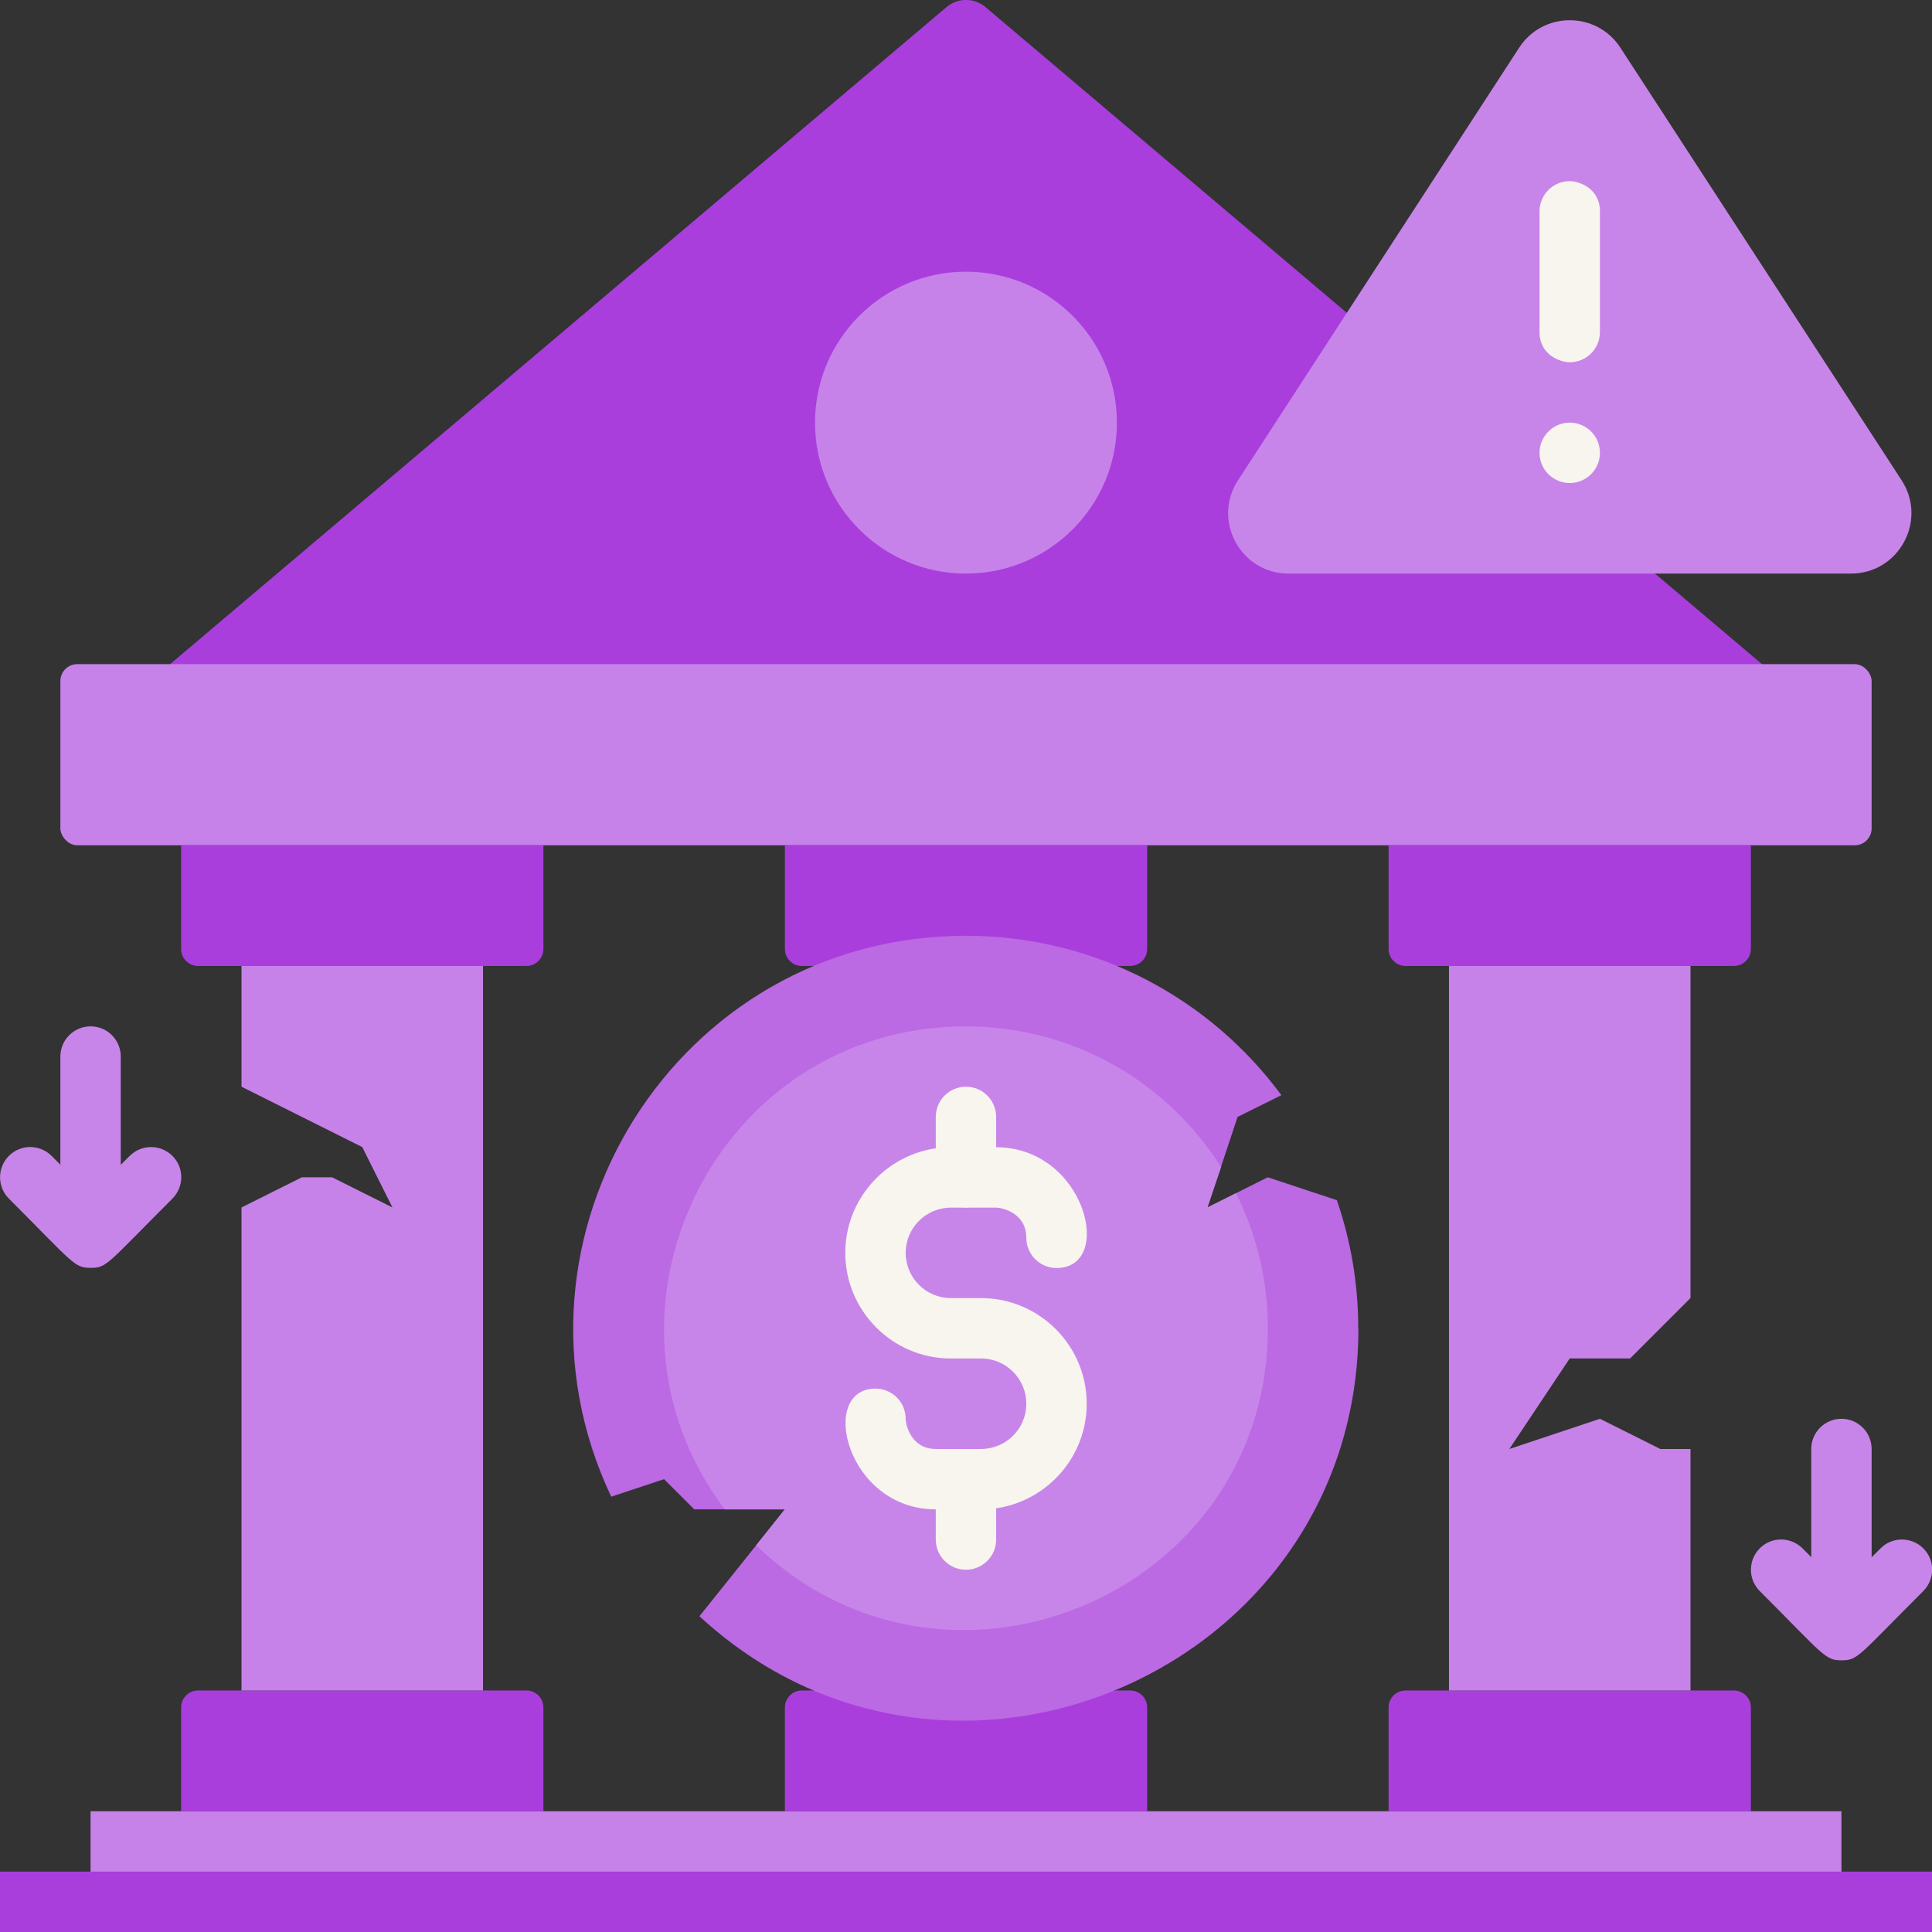 <?xml version="1.0" encoding="UTF-8"?><svg xmlns="http://www.w3.org/2000/svg" viewBox="0 0 228.47 228.47"><rect x="0" y="0" width="228.47" height="228.47" fill="#333333" stroke="none"/><g id="a"/><g id="b"><g id="c"><g><path d="M207.05,85.68H21.42c-3.31,0-4.84-4.15-2.31-6.29L111.93,.84c1.33-1.13,3.28-1.13,4.61,0l92.82,78.54c2.53,2.14,1.01,6.29-2.31,6.29Z" style="fill:#a93edd;"/><path d="M179.65,5.64l-33.25,51.16c-3.09,4.75,.32,11.03,5.99,11.03h66.5c5.66,0,9.07-6.28,5.99-11.03L191.62,5.64c-2.82-4.33-9.16-4.33-11.97,0Z" style="fill:#c885e9;"/><path d="M185.63,42.84c-1.02,0-3.57-.79-3.57-3.57v-14.28c0-1.97,1.6-3.57,3.57-3.57,1.02,0,3.57,.79,3.57,3.57v14.28c0,1.97-1.6,3.57-3.57,3.57Z" style="fill:#f7f5ee;"/><circle cx="185.63" cy="53.55" r="3.57" style="fill:#f7f5ee;"/><rect x="7.14" y="78.54" width="214.19" height="21.42" rx="2" ry="2" style="fill:#c782e9;"/><rect x="10.71" y="214.19" width="207.05" height="14.28" style="fill:#c782e9;"/><path d="M21.42,99.95h42.84v12.28c0,1.1-.9,2-2,2H23.42c-1.1,0-2-.9-2-2v-12.28h0Z" style="fill:#a93edd;"/><path d="M23.42,199.91H62.26c1.1,0,2,.9,2,2v12.28H21.42v-12.28c0-1.1,.9-2,2-2Z" style="fill:#a93edd;"/><path d="M57.12,114.23v85.68H28.56v-57.12l7.14-3.57h3.57l7.14,3.57-3.57-7.14-14.28-7.14v-14.28h28.56Z" style="fill:#c782e9;"/><path d="M164.21,99.95h42.84v12.28c0,1.1-.9,2-2,2h-38.84c-1.1,0-2-.9-2-2v-12.28h0Z" style="fill:#a93edd;"/><path d="M166.21,199.91h38.84c1.1,0,2,.9,2,2v12.28h-42.84v-12.28c0-1.1,.9-2,2-2Z" style="fill:#a93edd;"/><path d="M92.82,99.95h42.84v12.28c0,1.1-.9,2-2,2h-38.84c-1.1,0-2-.9-2-2v-12.28h0Z" style="fill:#a93edd;"/><path d="M94.82,199.91h38.84c1.1,0,2,.9,2,2v12.28h-42.84v-12.28c0-1.1,.9-2,2-2Z" style="fill:#a93edd;"/><polygon points="185.63 160.64 178.49 171.35 189.2 167.78 196.34 171.35 199.91 171.35 199.91 199.91 171.35 199.91 171.35 114.23 199.91 114.23 199.91 153.5 192.77 160.64 185.63 160.64" style="fill:#c782e9;"/><path d="M160.64,157.07c0,40.31-48.24,61.44-77.93,34.06,8.01-10.01,5.8-7.24,10.1-12.64h-10.71l-3.57-3.57-6.25,2.07c-14.46-30.54,7.65-66.33,41.95-66.33,15.31,0,28.88,7.43,37.3,18.85l-5.18,2.57c-2.36,7.11-1.55,4.69-3.57,10.71,4.03-2.01,2.5-1.25,7.14-3.57l8.17,2.71c1.64,4.75,2.53,9.85,2.53,15.14Z" style="fill:#bc69e4;"/><path d="M149.93,157.07c0,31.6-38.06,47.37-60.51,25.67l3.39-4.25h-7.1c-17.53-23.23-1.05-57.12,28.52-57.12,12.71,0,23.85,6.64,30.17,16.64l-1.61,4.78,3.36-1.68c2.43,4.78,3.78,10.21,3.78,15.96Z" style="fill:#c885e9;"/><path d="M116.02,178.49h-5.35c-10.63,0-13.93-14.28-7.14-14.28,1.97,0,3.57,1.6,3.57,3.57,0,.71,.63,3.57,3.57,3.57h5.35c2.95,0,5.35-2.4,5.35-5.35s-2.4-5.35-5.35-5.35h-3.57c-6.89,0-12.49-5.61-12.49-12.49s5.61-12.49,12.49-12.49h5.35c10.56,0,14.07,14.28,7.14,14.28-1.97,0-3.57-1.6-3.57-3.57,0-2.94-2.86-3.57-3.57-3.57h-5.35c-2.95,0-5.35,2.4-5.35,5.35s2.4,5.35,5.35,5.35h3.57c6.89,0,12.49,5.61,12.49,12.49s-5.61,12.49-12.49,12.49Z" style="fill:#f7f5ee;"/><path d="M114.23,142.79c-1.97,0-3.57-1.6-3.57-3.57v-7.14c0-1.97,1.6-3.57,3.57-3.57s3.57,1.6,3.57,3.57v7.14c0,1.97-1.6,3.57-3.57,3.57Z" style="fill:#f7f5ee;"/><path d="M114.23,185.63c-1.97,0-3.57-1.6-3.57-3.57v-7.14c0-1.97,1.6-3.57,3.57-3.57s3.57,1.6,3.57,3.57v7.14c0,1.97-1.6,3.57-3.57,3.57Z" style="fill:#f7f5ee;"/><rect y="221.33" width="228.47" height="7.14" style="fill:#a93edd;"/><circle cx="114.23" cy="49.98" r="17.85" style="fill:#c782e9;"/><path d="M10.71,149.93c-1.94,0-2.02-.54-9.66-8.19-1.39-1.39-1.39-3.65,0-5.05s3.65-1.39,5.05,0l4.62,4.62,4.62-4.62c1.39-1.39,3.65-1.39,5.05,0s1.39,3.65,0,5.05c-7.78,7.78-7.74,8.19-9.66,8.19Z" style="fill:#c885e9;"/><path d="M10.71,146.36c-1.97,0-3.57-1.6-3.57-3.57v-17.85c0-1.97,1.6-3.57,3.57-3.57s3.57,1.6,3.57,3.57v17.85c0,1.97-1.6,3.57-3.57,3.57Z" style="fill:#c885e9;"/><path d="M217.76,196.34c-1.94,0-2.02-.54-9.66-8.19-1.39-1.39-1.39-3.65,0-5.05s3.65-1.39,5.05,0l4.62,4.62,4.62-4.62c1.39-1.39,3.65-1.39,5.05,0s1.39,3.65,0,5.05c-7.78,7.78-7.74,8.19-9.66,8.19Z" style="fill:#c885e9;"/><path d="M217.76,192.77c-1.97,0-3.57-1.6-3.57-3.57v-17.85c0-1.97,1.6-3.57,3.57-3.57s3.57,1.6,3.57,3.57v17.85c0,1.97-1.6,3.57-3.57,3.57Z" style="fill:#c885e9;"/></g></g></g></svg>